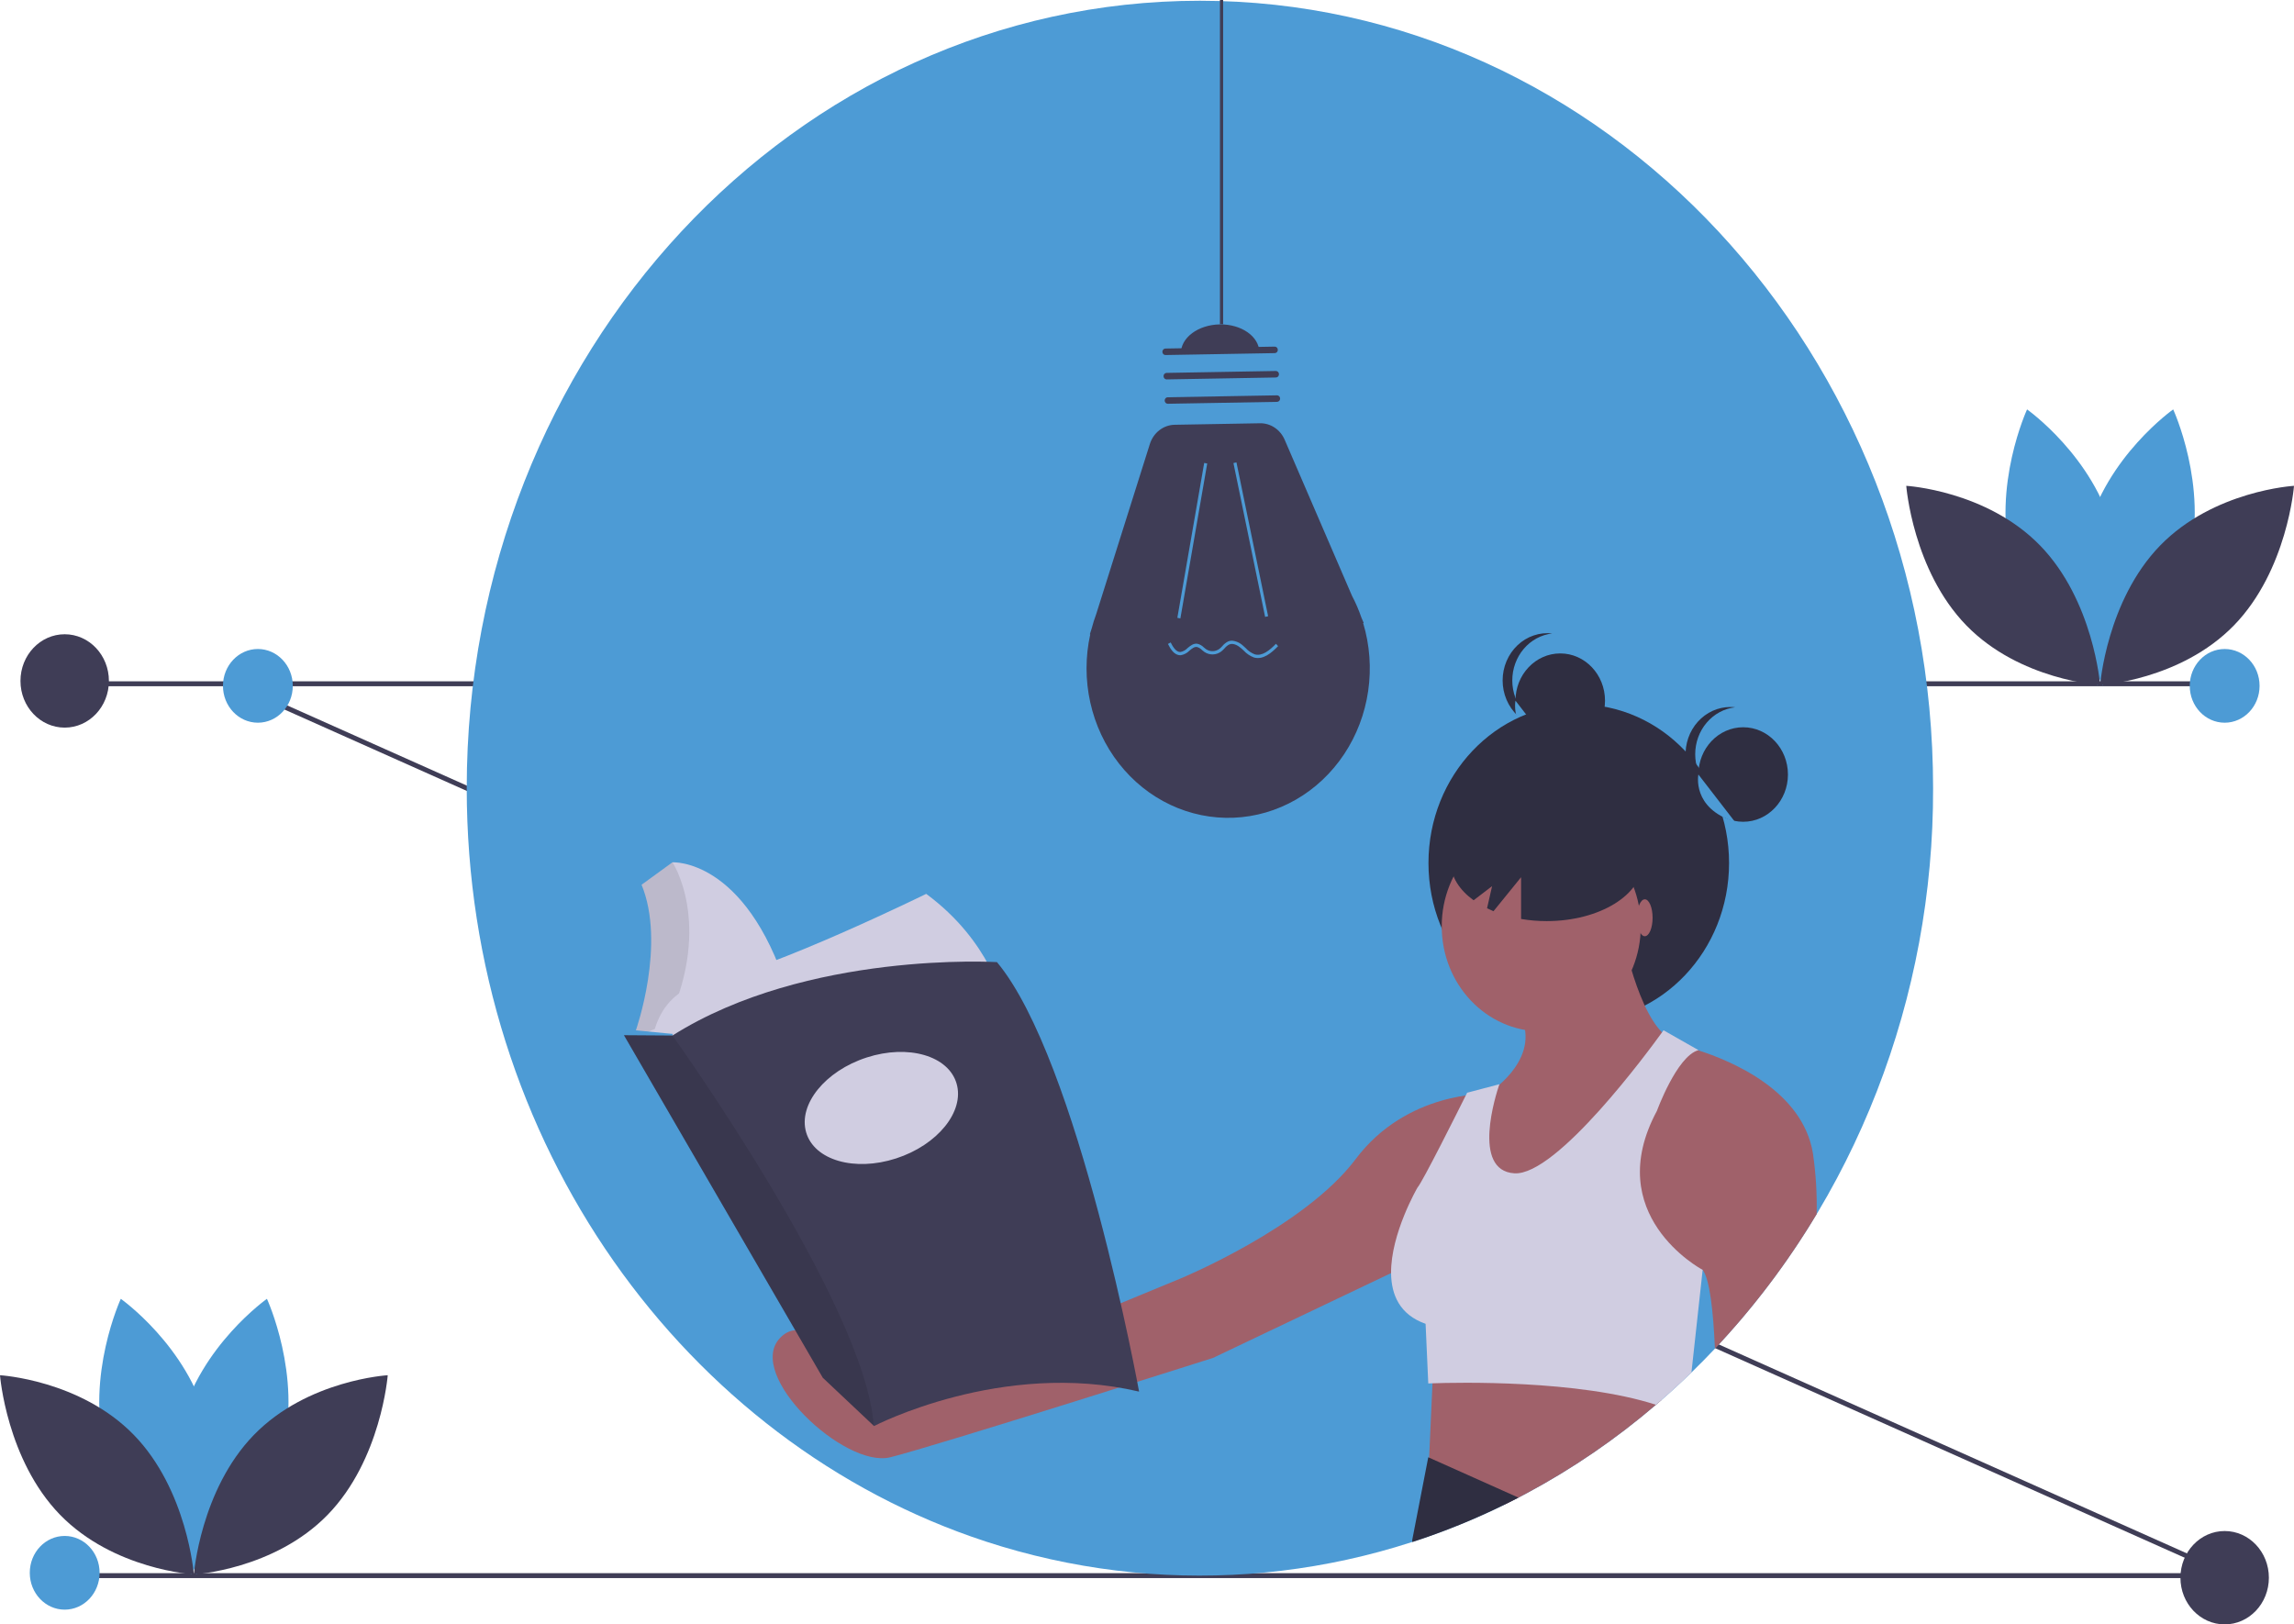 <svg width="257" height="182" viewBox="0 0 257 182" fill="none" xmlns="http://www.w3.org/2000/svg">
<path d="M249.422 176.261H7.178V176.812H249.422V176.261Z" fill="#3F3D56"/>
<path d="M26.23 76.382L26.027 76.889L249.143 176.491L249.346 175.983L26.23 76.382Z" fill="#3F3D56"/>
<path d="M249.422 76.336H7.178V76.886H249.422V76.336Z" fill="#3F3D56"/>
<path d="M216.567 88.31C216.6 99.959 214.459 111.5 210.265 122.274C206.072 133.049 199.908 142.845 192.126 151.104C191.268 152.015 190.391 152.905 189.495 153.774C188.415 154.825 187.308 155.845 186.173 156.832C185.956 157.022 185.74 157.209 185.521 157.394C181.037 161.23 176.18 164.555 171.033 167.312C170.728 167.474 170.423 167.637 170.115 167.796C169.628 168.05 169.135 168.297 168.642 168.54C150.398 177.502 129.651 178.988 110.428 172.71C76.772 161.683 52.289 128.068 52.289 88.31C52.289 39.584 89.064 0.084 134.428 0.084C179.792 0.084 216.567 39.584 216.567 88.31Z" fill="#4D9BD5"/>
<path d="M152.715 69.802L152.78 69.8L152.523 69.203C152.234 68.359 151.881 67.54 151.467 66.756L143.922 49.267C143.681 48.709 143.291 48.237 142.8 47.91C142.309 47.582 141.738 47.413 141.157 47.423L131.602 47.592C130.984 47.602 130.385 47.816 129.886 48.202C129.388 48.587 129.016 49.127 128.821 49.746L122.814 68.792C122.616 69.325 122.444 69.869 122.3 70.421L122.096 71.068L122.144 71.066C121.587 73.577 121.588 76.191 122.145 78.702C122.702 81.214 123.801 83.555 125.357 85.545C126.912 87.534 128.882 89.117 131.112 90.171C133.343 91.225 135.773 91.721 138.215 91.62C140.657 91.519 143.043 90.824 145.188 89.589C147.334 88.355 149.18 86.614 150.584 84.502C151.987 82.391 152.91 79.966 153.279 77.416C153.649 74.866 153.456 72.26 152.715 69.802H152.715Z" fill="#3F3D56"/>
<path d="M134.907 51.868L131.9 69.22L132.24 69.286L135.246 51.934L134.907 51.868Z" fill="#4D9BD5"/>
<path d="M138.521 51.805L138.184 51.882L141.733 69.119L142.07 69.042L138.521 51.805Z" fill="#4D9BD5"/>
<path d="M130.562 39.051L142.806 38.836C142.897 38.834 142.985 38.871 143.051 38.938C143.117 39.005 143.155 39.097 143.156 39.194C143.158 39.291 143.123 39.384 143.059 39.453C142.996 39.523 142.909 39.562 142.817 39.564L130.573 39.779C130.528 39.78 130.483 39.772 130.441 39.754C130.399 39.736 130.36 39.71 130.328 39.677C130.295 39.644 130.269 39.604 130.251 39.56C130.233 39.516 130.223 39.469 130.223 39.421C130.222 39.373 130.23 39.326 130.247 39.282C130.263 39.237 130.288 39.197 130.32 39.162C130.351 39.128 130.389 39.1 130.43 39.081C130.472 39.062 130.517 39.052 130.562 39.051Z" fill="#3F3D56"/>
<path d="M130.691 41.78L142.935 41.565C143.026 41.563 143.114 41.6 143.18 41.667C143.246 41.735 143.284 41.827 143.285 41.923C143.287 42.02 143.252 42.113 143.188 42.182C143.125 42.252 143.038 42.292 142.946 42.293L130.702 42.509C130.611 42.51 130.522 42.473 130.457 42.406C130.391 42.339 130.353 42.247 130.352 42.151C130.35 42.054 130.385 41.961 130.449 41.891C130.512 41.822 130.599 41.782 130.691 41.78Z" fill="#3F3D56"/>
<path d="M130.82 44.51L143.064 44.294C143.155 44.293 143.243 44.33 143.309 44.397C143.375 44.464 143.413 44.556 143.414 44.652C143.416 44.749 143.381 44.842 143.317 44.912C143.254 44.981 143.166 45.021 143.075 45.023L130.831 45.238C130.74 45.239 130.651 45.203 130.586 45.136C130.52 45.068 130.482 44.976 130.481 44.88C130.479 44.783 130.514 44.69 130.577 44.621C130.641 44.551 130.728 44.511 130.82 44.51Z" fill="#3F3D56"/>
<path d="M136.642 36.346C134.214 36.389 132.267 37.853 132.295 39.615L141.09 39.461C141.062 37.698 139.071 36.304 136.642 36.346Z" fill="#3F3D56"/>
<path d="M137.995 71.783C138.475 71.817 138.929 72.022 139.285 72.365C139.376 72.444 139.465 72.528 139.555 72.611C139.838 72.924 140.186 73.164 140.571 73.313C141.413 73.556 142.245 72.853 142.948 72.132L143.188 72.393C142.416 73.185 141.491 73.956 140.48 73.665C140.043 73.502 139.648 73.235 139.326 72.884C139.239 72.803 139.152 72.722 139.064 72.645C138.776 72.392 138.22 72 137.725 72.204C137.519 72.309 137.337 72.458 137.188 72.641C137.072 72.769 136.948 72.887 136.815 72.995C136.543 73.199 136.22 73.313 135.887 73.323C135.554 73.334 135.226 73.24 134.943 73.054C134.841 72.982 134.743 72.905 134.65 72.822C134.496 72.661 134.305 72.546 134.096 72.489C133.803 72.446 133.537 72.667 133.254 72.9C132.987 73.174 132.646 73.353 132.278 73.412C132.266 73.413 132.253 73.413 132.241 73.413C131.553 73.426 131.117 72.7 130.848 72.148L131.154 71.981C131.521 72.731 131.874 73.073 132.26 73.048C132.556 72.989 132.828 72.837 133.041 72.614C133.368 72.343 133.706 72.064 134.144 72.128C134.416 72.191 134.667 72.333 134.867 72.539C134.951 72.613 135.038 72.683 135.129 72.747C135.354 72.892 135.614 72.965 135.877 72.957C136.14 72.949 136.396 72.86 136.612 72.701C136.73 72.604 136.841 72.498 136.944 72.383C137.125 72.163 137.348 71.987 137.599 71.864C137.725 71.812 137.859 71.785 137.995 71.783Z" fill="#4D9BD5"/>
<path d="M137.03 0H136.672V36.332H137.03V0Z" fill="#3F3D56"/>
<path d="M245.222 62.948C243.037 71.477 235.55 76.76 235.55 76.76C235.55 76.76 231.607 68.213 233.793 59.684C235.979 51.154 243.465 45.871 243.465 45.871C243.465 45.871 247.408 54.418 245.222 62.948Z" fill="#4D9BD5"/>
<path d="M225.338 62.948C227.524 71.477 235.01 76.76 235.01 76.76C235.01 76.76 238.953 68.213 236.767 59.684C234.582 51.154 227.095 45.871 227.095 45.871C227.095 45.871 223.152 54.418 225.338 62.948Z" fill="#4D9BD5"/>
<path d="M228.55 61.115C234.547 67.278 235.28 76.753 235.28 76.753C235.28 76.753 226.288 76.235 220.291 70.071C214.293 63.907 213.561 54.433 213.561 54.433C213.561 54.433 222.552 54.951 228.55 61.115Z" fill="#3F3D56"/>
<path d="M242.011 61.115C236.014 67.278 235.281 76.753 235.281 76.753C235.281 76.753 244.273 76.235 250.27 70.071C256.268 63.907 257.001 54.433 257.001 54.433C257.001 54.433 248.009 54.951 242.011 61.115Z" fill="#3F3D56"/>
<path d="M31.662 162.598C29.476 171.127 21.989 176.41 21.989 176.41C21.989 176.41 18.047 167.863 20.232 159.334C22.418 150.804 29.905 145.522 29.905 145.522C29.905 145.522 33.847 154.068 31.662 162.598Z" fill="#4D9BD5"/>
<path d="M11.777 162.598C13.963 171.127 21.45 176.41 21.45 176.41C21.45 176.41 25.392 167.863 23.207 159.334C21.021 150.804 13.534 145.522 13.534 145.522C13.534 145.522 9.592 154.068 11.777 162.598Z" fill="#4D9BD5"/>
<path d="M14.989 160.765C20.987 166.928 21.719 176.403 21.719 176.403C21.719 176.403 12.728 175.885 6.73 169.721C0.733 163.558 0 154.083 0 154.083C0 154.083 8.992 154.601 14.989 160.765Z" fill="#3F3D56"/>
<path d="M28.449 160.765C22.451 166.928 21.719 176.403 21.719 176.403C21.719 176.403 30.71 175.885 36.708 169.721C42.706 163.558 43.438 154.083 43.438 154.083C43.438 154.083 34.447 154.601 28.449 160.765Z" fill="#3F3D56"/>
<path d="M174.797 83.801C177.567 83.801 179.812 81.43 179.812 78.506C179.812 75.582 177.567 73.211 174.797 73.211C172.027 73.211 169.781 75.582 169.781 78.506C169.781 81.43 172.027 83.801 174.797 83.801Z" fill="#2F2E41"/>
<path d="M169.424 76.237C169.424 74.931 169.881 73.671 170.708 72.699C171.534 71.728 172.672 71.113 173.902 70.973C173.202 70.892 172.493 70.968 171.822 71.196C171.151 71.424 170.533 71.798 170.009 72.295C169.484 72.791 169.065 73.399 168.777 74.078C168.49 74.757 168.342 75.493 168.342 76.237C168.342 76.981 168.49 77.716 168.777 78.395C169.065 79.074 169.484 79.682 170.009 80.179C170.533 80.675 171.151 81.05 171.822 81.277C172.493 81.505 173.202 81.581 173.902 81.5C172.672 81.36 171.534 80.746 170.708 79.774C169.881 78.802 169.424 77.543 169.424 76.237Z" fill="#2F2E41"/>
<path d="M169.782 78.506C169.782 78.506 169.003 82.288 173.871 83.801L169.782 78.506Z" fill="#4D9BD5"/>
<path d="M176.871 114.47C186.17 114.47 193.709 106.512 193.709 96.695C193.709 86.878 186.17 78.92 176.871 78.92C167.572 78.92 160.033 86.878 160.033 96.695C160.033 106.512 167.572 114.47 176.871 114.47Z" fill="#2F2E41"/>
<path d="M186.172 156.832C185.955 157.022 185.739 157.209 185.52 157.394C181.035 161.23 176.179 164.555 171.032 167.312C170.727 167.474 170.422 167.637 170.114 167.796C169.627 168.05 169.134 168.297 168.641 168.54L160.01 165.503L160.109 163.32V163.312L160.484 154.988L160.612 152.141L186.172 156.832Z" fill="#A0616A"/>
<path d="M170.115 167.796C169.627 168.05 169.134 168.297 168.641 168.54C165.27 170.204 161.792 171.618 158.234 172.771C158.216 172.716 158.206 172.658 158.203 172.6L160.01 163.276L160.109 163.32L170.115 167.796Z" fill="#2F2E41"/>
<path d="M172.668 115.554C178.826 115.554 183.819 110.284 183.819 103.783C183.819 97.282 178.826 92.011 172.668 92.011C166.51 92.011 161.518 97.282 161.518 103.783C161.518 110.284 166.51 115.554 172.668 115.554Z" fill="#A0616A"/>
<path d="M181.709 104.419C181.709 104.419 183.517 113.963 186.832 116.19L168.449 139.097L161.518 132.097L166.641 122.553C166.641 122.553 172.367 119.054 170.559 114.281L181.709 104.419Z" fill="#A0616A"/>
<path d="M203.525 136.029C200.258 141.478 196.435 146.533 192.125 151.104C191.94 146.837 191.538 143.319 190.751 142.278C190.749 142.278 190.747 142.277 190.746 142.275L181.105 139.096C181.105 139.096 183.215 118.098 188.339 117.145C188.339 117.145 189.082 117.305 190.237 117.674C193.961 118.858 201.956 122.194 203.106 129.233C203.433 131.481 203.573 133.755 203.525 136.029Z" fill="#A0616A"/>
<path d="M166.641 122.553C166.641 122.553 157.6 122.235 151.875 129.87C146.149 137.506 132.286 143.233 132.286 143.233L97.629 157.549C97.629 157.549 91.3 145.778 87.383 149.914C83.465 154.049 94.615 164.548 99.739 163.276C104.862 162.003 135.902 152.141 135.902 152.141L160.614 140.369L166.641 122.553Z" fill="#A0616A"/>
<path d="M190.752 142.278L189.495 153.774C188.416 154.825 187.308 155.845 186.173 156.832C185.957 157.022 185.74 157.209 185.521 157.394C176.82 154.578 163.185 154.891 160.486 154.988C160.178 154.996 160.011 155.004 160.011 155.004L159.711 148.323C156.819 147.308 155.87 145.086 155.844 142.642C155.8 138.21 158.806 133.051 158.806 133.051C159.346 132.481 163.38 124.407 164.215 122.734C164.311 122.538 164.366 122.431 164.366 122.431L167.983 121.478C167.983 121.478 167.972 121.509 167.951 121.564C167.628 122.519 164.817 131.16 169.657 131.46C174.418 131.757 184.775 117.641 186.202 115.662C186.309 115.513 186.366 115.433 186.366 115.433L190.285 117.66C190.27 117.666 190.254 117.668 190.238 117.674C187.844 118.376 185.628 124.462 185.628 124.462C179.378 136.09 190.473 142.13 190.747 142.275C190.748 142.277 190.75 142.278 190.752 142.278Z" fill="#D0CDE1"/>
<path d="M173.275 89.966C167.339 89.966 162.527 92.929 162.527 96.584C162.527 98.219 163.495 99.714 165.091 100.869L167.16 99.286L166.597 101.766C166.831 101.88 167.069 101.991 167.318 102.093L170.409 98.286V102.963C171.357 103.123 172.315 103.203 173.275 103.202C179.211 103.202 184.022 100.239 184.022 96.584C184.022 92.929 179.211 89.966 173.275 89.966Z" fill="#2F2E41"/>
<path d="M195.291 92.073C198.061 92.073 200.306 89.702 200.306 86.778C200.306 83.853 198.061 81.483 195.291 81.483C192.521 81.483 190.275 83.853 190.275 86.778C190.275 89.702 192.521 92.073 195.291 92.073Z" fill="#2F2E41"/>
<path d="M189.916 84.508C189.916 83.203 190.373 81.943 191.2 80.971C192.027 80 193.164 79.385 194.394 79.245C194.216 79.225 194.036 79.214 193.857 79.214C193.175 79.213 192.5 79.358 191.873 79.642C191.246 79.926 190.681 80.341 190.212 80.864C189.742 81.386 189.379 82.003 189.143 82.679C188.907 83.355 188.805 84.074 188.841 84.793C188.878 85.511 189.053 86.215 189.356 86.86C189.659 87.505 190.083 88.078 190.602 88.544C191.122 89.01 191.727 89.359 192.378 89.57C193.03 89.781 193.716 89.85 194.394 89.772C193.164 89.632 192.027 89.017 191.2 88.046C190.373 87.074 189.916 85.814 189.916 84.508Z" fill="#2F2E41"/>
<path d="M190.274 86.778C190.274 86.778 189.495 90.56 194.363 92.072L190.274 86.778Z" fill="#4D9BD5"/>
<path d="M184.271 104.896C184.752 104.896 185.142 103.97 185.142 102.828C185.142 101.686 184.752 100.76 184.271 100.76C183.79 100.76 183.4 101.686 183.4 102.828C183.4 103.97 183.79 104.896 184.271 104.896Z" fill="#A0616A"/>
<path d="M88.184 110.828L74.969 114.208L74.926 114.219L73.49 115.592L73.076 115.986L72.19 115.817L70.621 115.518L71.715 111.622L71.919 104.191L71.168 99.646L75.336 96.616C75.336 96.616 83.469 96.111 88.184 110.828Z" fill="#D0CDE1"/>
<path opacity="0.1" d="M74.969 114.208C74.79 114.611 75.166 114.345 74.96 114.76L73.047 115.409L72.19 115.817L70.621 115.518L71.715 111.622L71.919 104.191L71.168 99.646L75.336 96.616C75.336 96.616 79.811 103.305 74.969 114.208Z" fill="black"/>
<path d="M103.764 100.151C103.764 100.151 86.406 108.664 79.367 109.963C72.328 111.261 72.943 118.692 72.943 118.692L112.374 112.199C112.374 112.199 111.007 105.49 103.764 100.151Z" fill="#D0CDE1"/>
<path d="M70.279 98.708C70.279 98.708 73.286 106.428 69.938 116.023L73.833 117.898L75.336 116.023L75.37 115.842L71.236 115.445C71.236 115.445 74.653 105.778 71.851 99.069C71.851 99.069 71.236 97.626 70.279 98.708Z" fill="#4D9BD5"/>
<path d="M127.614 155.918C112.238 152.31 97.921 159.777 97.921 159.777L97.882 159.74L92.18 154.366L69.902 115.986L75.335 116.023C90.438 106.5 111.691 107.798 111.691 107.798C120.848 118.764 127.614 155.918 127.614 155.918Z" fill="#3F3D56"/>
<path opacity="0.1" d="M97.882 159.74L92.18 154.366L69.902 115.986L75.335 116.023C75.335 116.023 96.989 146.214 97.882 159.74Z" fill="black"/>
<path d="M100.384 129.794C105.039 128.287 108.077 124.533 107.169 121.41C106.262 118.286 101.753 116.976 97.098 118.483C92.443 119.99 89.406 123.744 90.313 126.868C91.221 129.991 95.73 131.301 100.384 129.794Z" fill="#D0CDE1"/>
<path d="M7.247 81.524C9.984 81.524 12.202 79.182 12.202 76.294C12.202 73.405 9.984 71.063 7.247 71.063C4.511 71.063 2.293 73.405 2.293 76.294C2.293 79.182 4.511 81.524 7.247 81.524Z" fill="#3F3D56"/>
<path d="M249.232 182C251.968 182 254.186 179.658 254.186 176.77C254.186 173.881 251.968 171.539 249.232 171.539C246.496 171.539 244.277 173.881 244.277 176.77C244.277 179.658 246.496 182 249.232 182Z" fill="#3F3D56"/>
<path d="M28.89 80.973C31.05 80.973 32.801 79.125 32.801 76.844C32.801 74.564 31.05 72.715 28.89 72.715C26.73 72.715 24.979 74.564 24.979 76.844C24.979 79.125 26.73 80.973 28.89 80.973Z" fill="#4D9BD5"/>
<path d="M249.232 80.973C251.392 80.973 253.143 79.125 253.143 76.844C253.143 74.564 251.392 72.715 249.232 72.715C247.071 72.715 245.32 74.564 245.32 76.844C245.32 79.125 247.071 80.973 249.232 80.973Z" fill="#4D9BD5"/>
<path d="M7.247 180.348C9.408 180.348 11.159 178.5 11.159 176.219C11.159 173.939 9.408 172.09 7.247 172.09C5.087 172.09 3.336 173.939 3.336 176.219C3.336 178.5 5.087 180.348 7.247 180.348Z" fill="#4D9BD5"/>
</svg>
